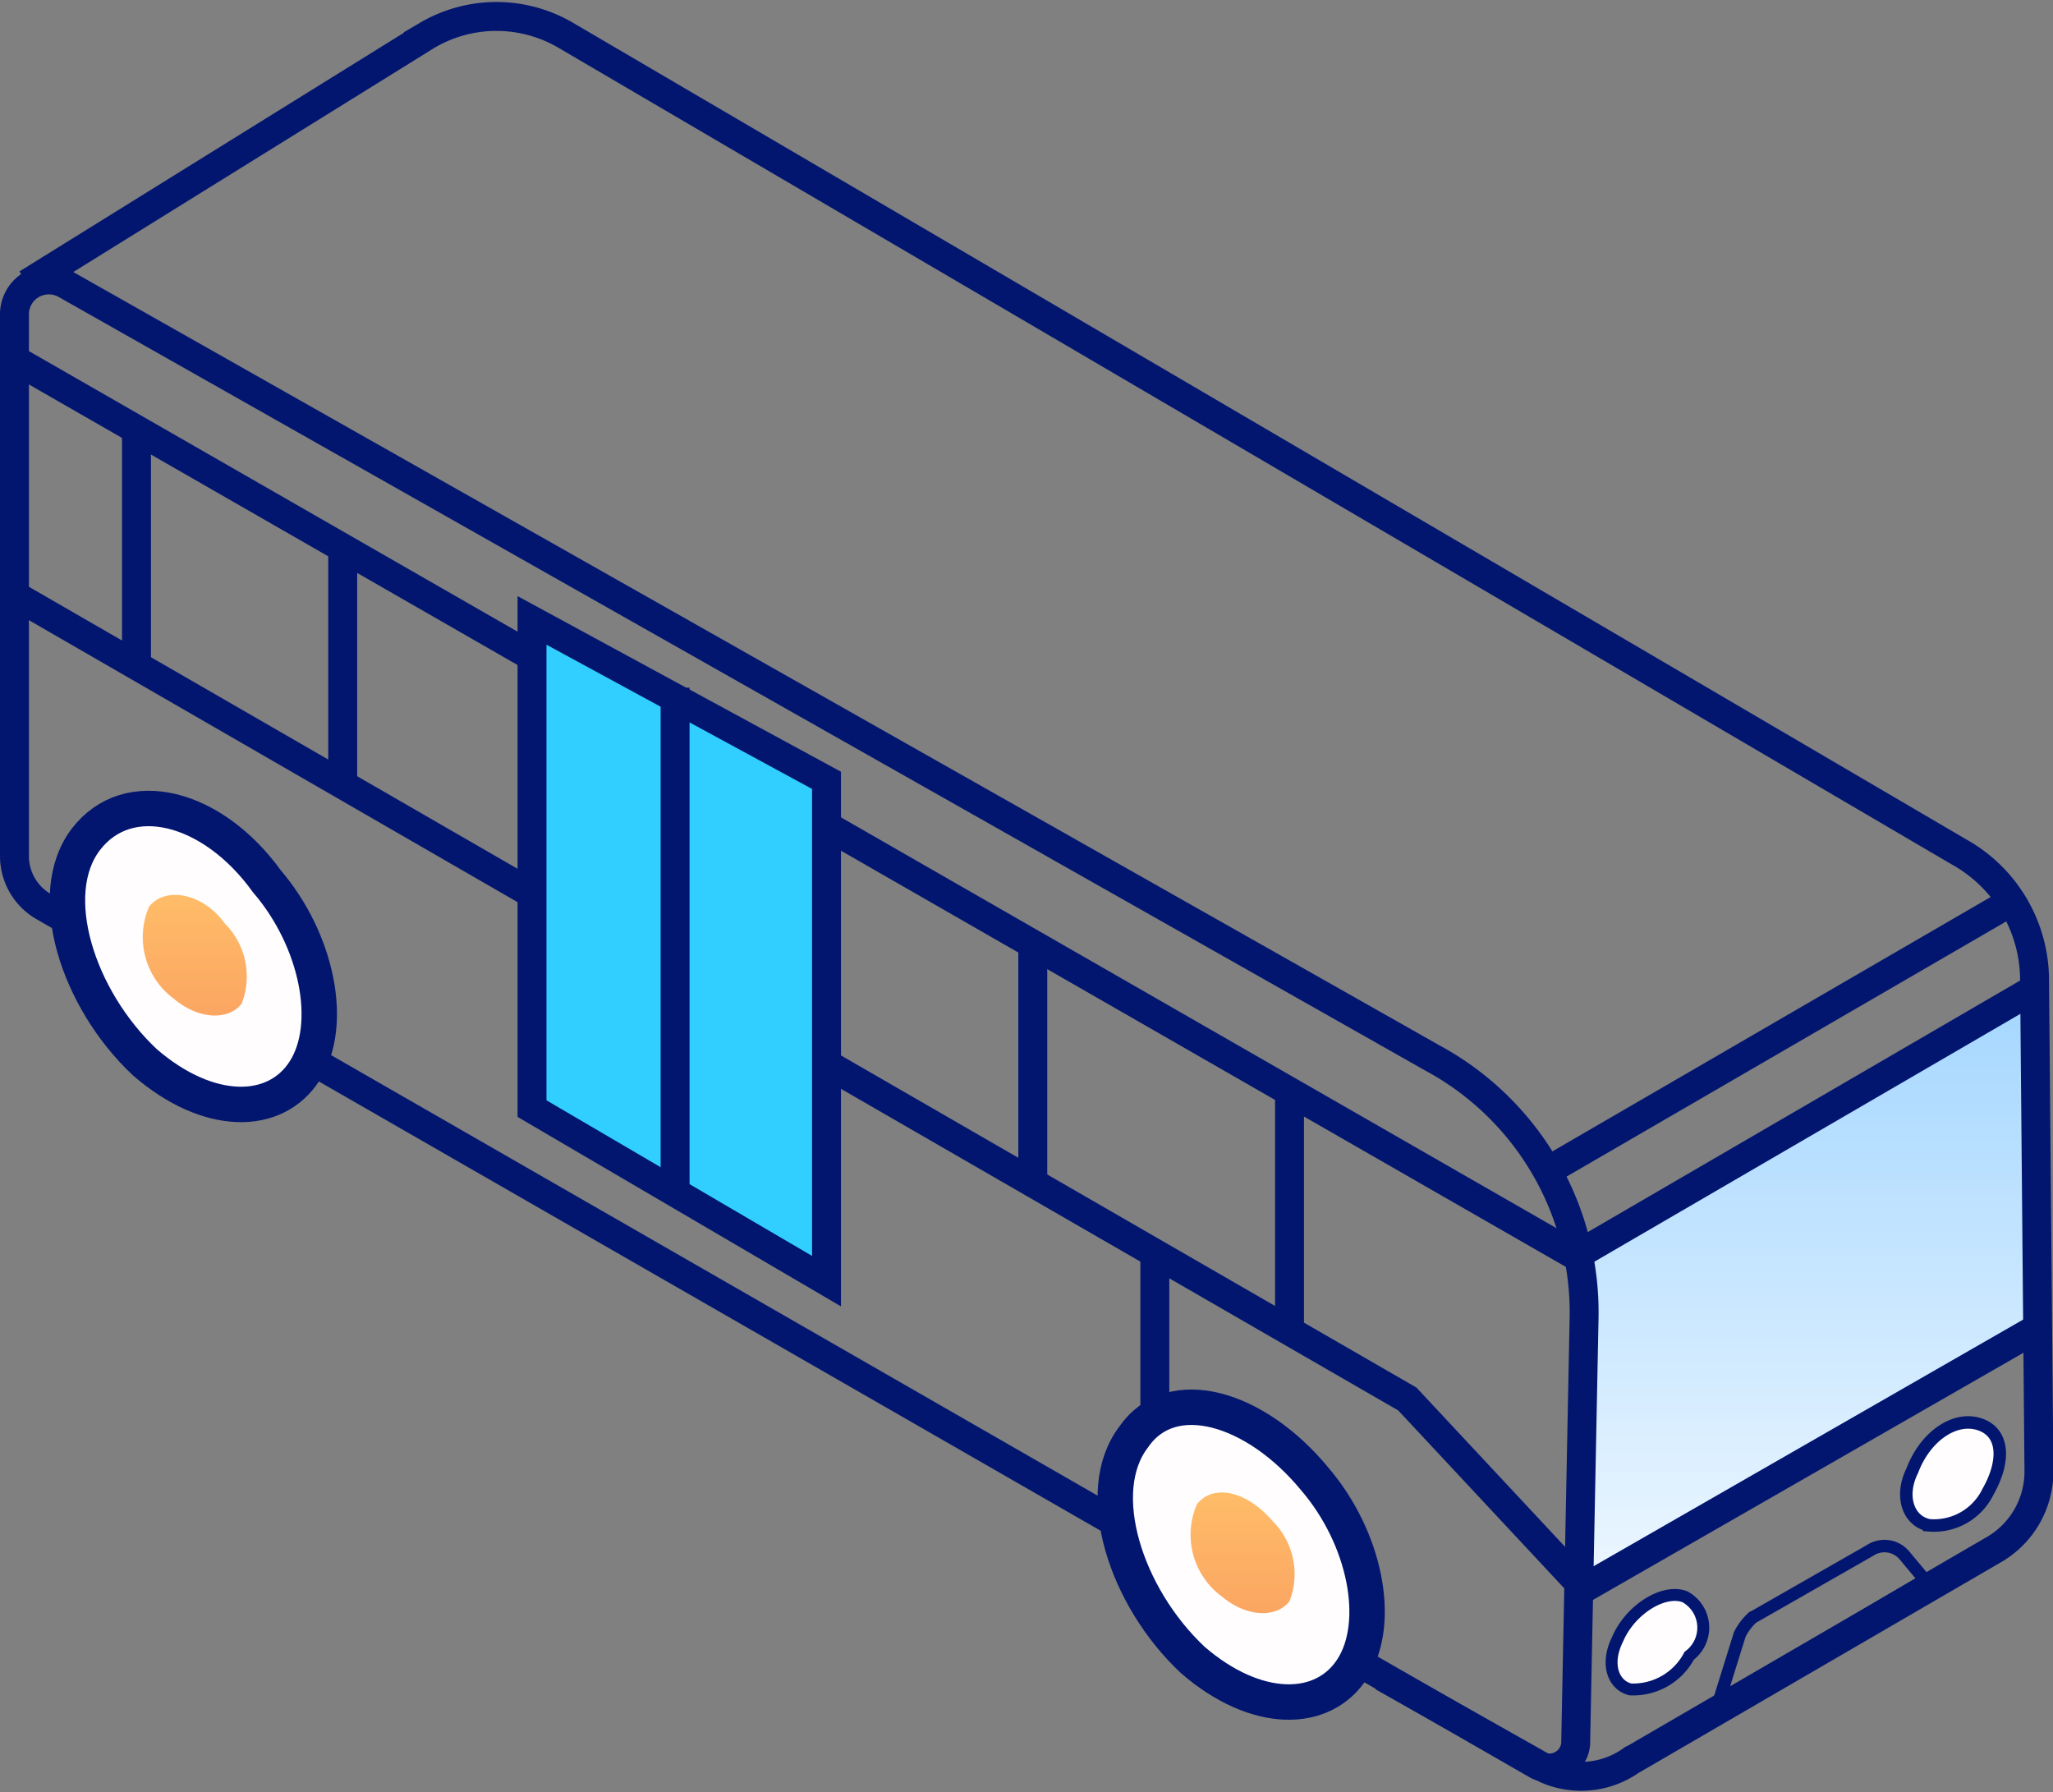 <svg xmlns="http://www.w3.org/2000/svg" xmlns:xlink="http://www.w3.org/1999/xlink" width="46.708" height="40.775" viewBox="0 0 46.708 40.775">
  <rect x="0" y="0" width="46.708" height="40.775" fill="#808080" stroke="none"/>
  <defs>
    <linearGradient id="linear-gradient" x1="0.5" x2="0.5" y2="1" gradientUnits="objectBoundingBox">
      <stop offset="0" stop-color="#a6d7ff"/>
      <stop offset="1" stop-color="#ebf6ff"/>
    </linearGradient>
    <linearGradient id="linear-gradient-2" x1="0.5" x2="0.5" y2="1" gradientUnits="objectBoundingBox">
      <stop offset="0" stop-color="#ffbe68"/>
      <stop offset="1" stop-color="#fba562"/>
    </linearGradient>
  </defs>
  <g id="giftcard-icon" transform="translate(-135.621 -297.14)">
    <path id="Path_95075" data-name="Path 95075" d="M8569.812,21560.553l9.936-5.631v7.463l-9.936,5.586Z" transform="translate(-8398 -21235)" fill="url(#linear-gradient)"/>
    <path id="Path_95029" data-name="Path 95029" d="M71.619,135.217l.191-9.67a6.576,6.576,0,0,0-3.447-5.936L37.249,102a.783.783,0,0,0-1.149.67v12.35a1.328,1.328,0,0,0,.67,1.149L70.757,135.7A.6.6,0,0,0,71.619,135.217Z" transform="translate(99.85 201.599)" fill="none" stroke="#02166f" stroke-miterlimit="10" stroke-width="0.658"/>
    <path id="Path_95030" data-name="Path 95030" d="M71.35,118.065l-10.531,6.127L25.3,103.8" transform="translate(110.65 201.518)" fill="none" stroke="#02166f" stroke-miterlimit="10" stroke-width="0.658"/>
    <path id="Path_95031" data-name="Path 95031" d="M71.35,126.059l-10.34,5.936-4.021-4.308L25.3,109.4" transform="translate(110.65 201.279)" fill="none" stroke="#02166f" stroke-miterlimit="10" stroke-width="0.658"/>
    <line id="Line_230" data-name="Line 230" y2="5.361" transform="translate(164.959 321.976)" fill="none" stroke="#02166f" stroke-miterlimit="10" stroke-width="0.658"/>
    <line id="Line_231" data-name="Line 231" y2="3.638" transform="translate(161.895 325.71)" fill="none" stroke="#02166f" stroke-miterlimit="10" stroke-width="0.658"/>
    <line id="Line_232" data-name="Line 232" y2="5.457" transform="translate(159.118 318.53)" fill="none" stroke="#02166f" stroke-miterlimit="10" stroke-width="0.658"/>
    <line id="Line_233" data-name="Line 233" y2="5.457" transform="translate(143.418 309.434)" fill="none" stroke="#02166f" stroke-miterlimit="10" stroke-width="0.658"/>
    <line id="Line_234" data-name="Line 234" y2="5.457" transform="translate(138.726 306.755)" fill="none" stroke="#02166f" stroke-miterlimit="10" stroke-width="0.658"/>
    <path id="Path_95032" data-name="Path 95032" d="M54.1,121.106l6.7,3.925V113.638L54.1,110Z" transform="translate(93.625 201.254)" fill="#31cfff" stroke="#02166f" stroke-miterlimit="10" stroke-width="0.658"/>
    <line id="Line_235" data-name="Line 235" y2="11.297" transform="translate(150.98 312.785)" fill="none" stroke="#02166f" stroke-miterlimit="10" stroke-width="0.658"/>
    <line id="Line_236" data-name="Line 236" x1="10.723" y2="6.223" transform="translate(170.799 317.572)" fill="none" stroke="#02166f" stroke-miterlimit="10" stroke-width="0.658"/>
    <path id="Path_95033" data-name="Path 95033" d="M41.678,129.37c-.957,1.245-.191,3.638,1.34,5.074,1.436,1.245,2.968,1.245,3.638.191s.287-2.968-.862-4.308C44.454,128.7,42.539,128.125,41.678,129.37Z" transform="translate(119.738 200.457)" fill="#fffdfe" stroke="#02166f" stroke-miterlimit="10" stroke-width="0.806"/>
    <path id="Path_95034" data-name="Path 95034" d="M27.888,129.1c-.574-.191-1.245.287-1.532,1.053-.287.574-.1,1.149.383,1.245a1.365,1.365,0,0,0,1.34-.766C28.462,129.96,28.462,129.29,27.888,129.1Z" transform="translate(152.772 200.442)" fill="#fffdfe" stroke="#02166f" stroke-miterlimit="10" stroke-width="0.284"/>
    <path id="Path_95035" data-name="Path 95035" d="M34.941,133.2c-.479-.191-1.245.287-1.532.957-.287.574-.1,1.053.287,1.149a1.444,1.444,0,0,0,1.34-.766A.8.8,0,0,0,34.941,133.2Z" transform="translate(139.017 200.267)" fill="#fffdfe" stroke="#02166f" stroke-miterlimit="10" stroke-width="0.271"/>
    <path id="Path_95036" data-name="Path 95036" d="M43.131,130.988a1.743,1.743,0,0,0,.574,2.106c.574.479,1.245.479,1.532.1a1.7,1.7,0,0,0-.383-1.819C44.279,130.7,43.514,130.509,43.131,130.988Z" transform="translate(119.722 200.371)" fill="url(#linear-gradient-2)"/>
    <path id="Path_95037" data-name="Path 95037" d="M66.578,115.169c-.957,1.245-.191,3.638,1.34,5.074,1.436,1.245,2.968,1.245,3.638.191s.287-2.968-.862-4.308C69.45,114.4,67.535,113.924,66.578,115.169Z" transform="translate(70.999 201.063)" fill="#fffdfe" stroke="#02166f" stroke-miterlimit="10" stroke-width="0.806"/>
    <path id="Path_95038" data-name="Path 95038" d="M68.031,116.788a1.743,1.743,0,0,0,.574,2.106c.574.479,1.245.479,1.532.1a1.7,1.7,0,0,0-.383-1.819C69.275,116.5,68.414,116.309,68.031,116.788Z" transform="translate(70.983 200.976)" fill="url(#linear-gradient-2)"/>
    <path id="Path_95039" data-name="Path 95039" d="M25.3,101.729l9.1-5.649a3.112,3.112,0,0,1,3.159,0l31.69,18.573a3.344,3.344,0,0,1,1.723,2.872l.1,11.2a2.053,2.053,0,0,1-1.053,1.819l-8.234,4.787a1.975,1.975,0,0,1-1.915.191l-3.734-2.106" transform="translate(110.937 201.865)" fill="none" stroke="#02166f" stroke-miterlimit="10" stroke-width="0.658"/>
    <path id="Path_95040" data-name="Path 95040" d="M32.691,132.766l-.479-.574a.593.593,0,0,0-.766-.1l-2.681,1.532a1.322,1.322,0,0,0-.287.383L28,135.542Z" transform="translate(146.724 200.317)" fill="none" stroke="#02166f" stroke-miterlimit="10" stroke-width="0.284"/>
  </g>
</svg>

